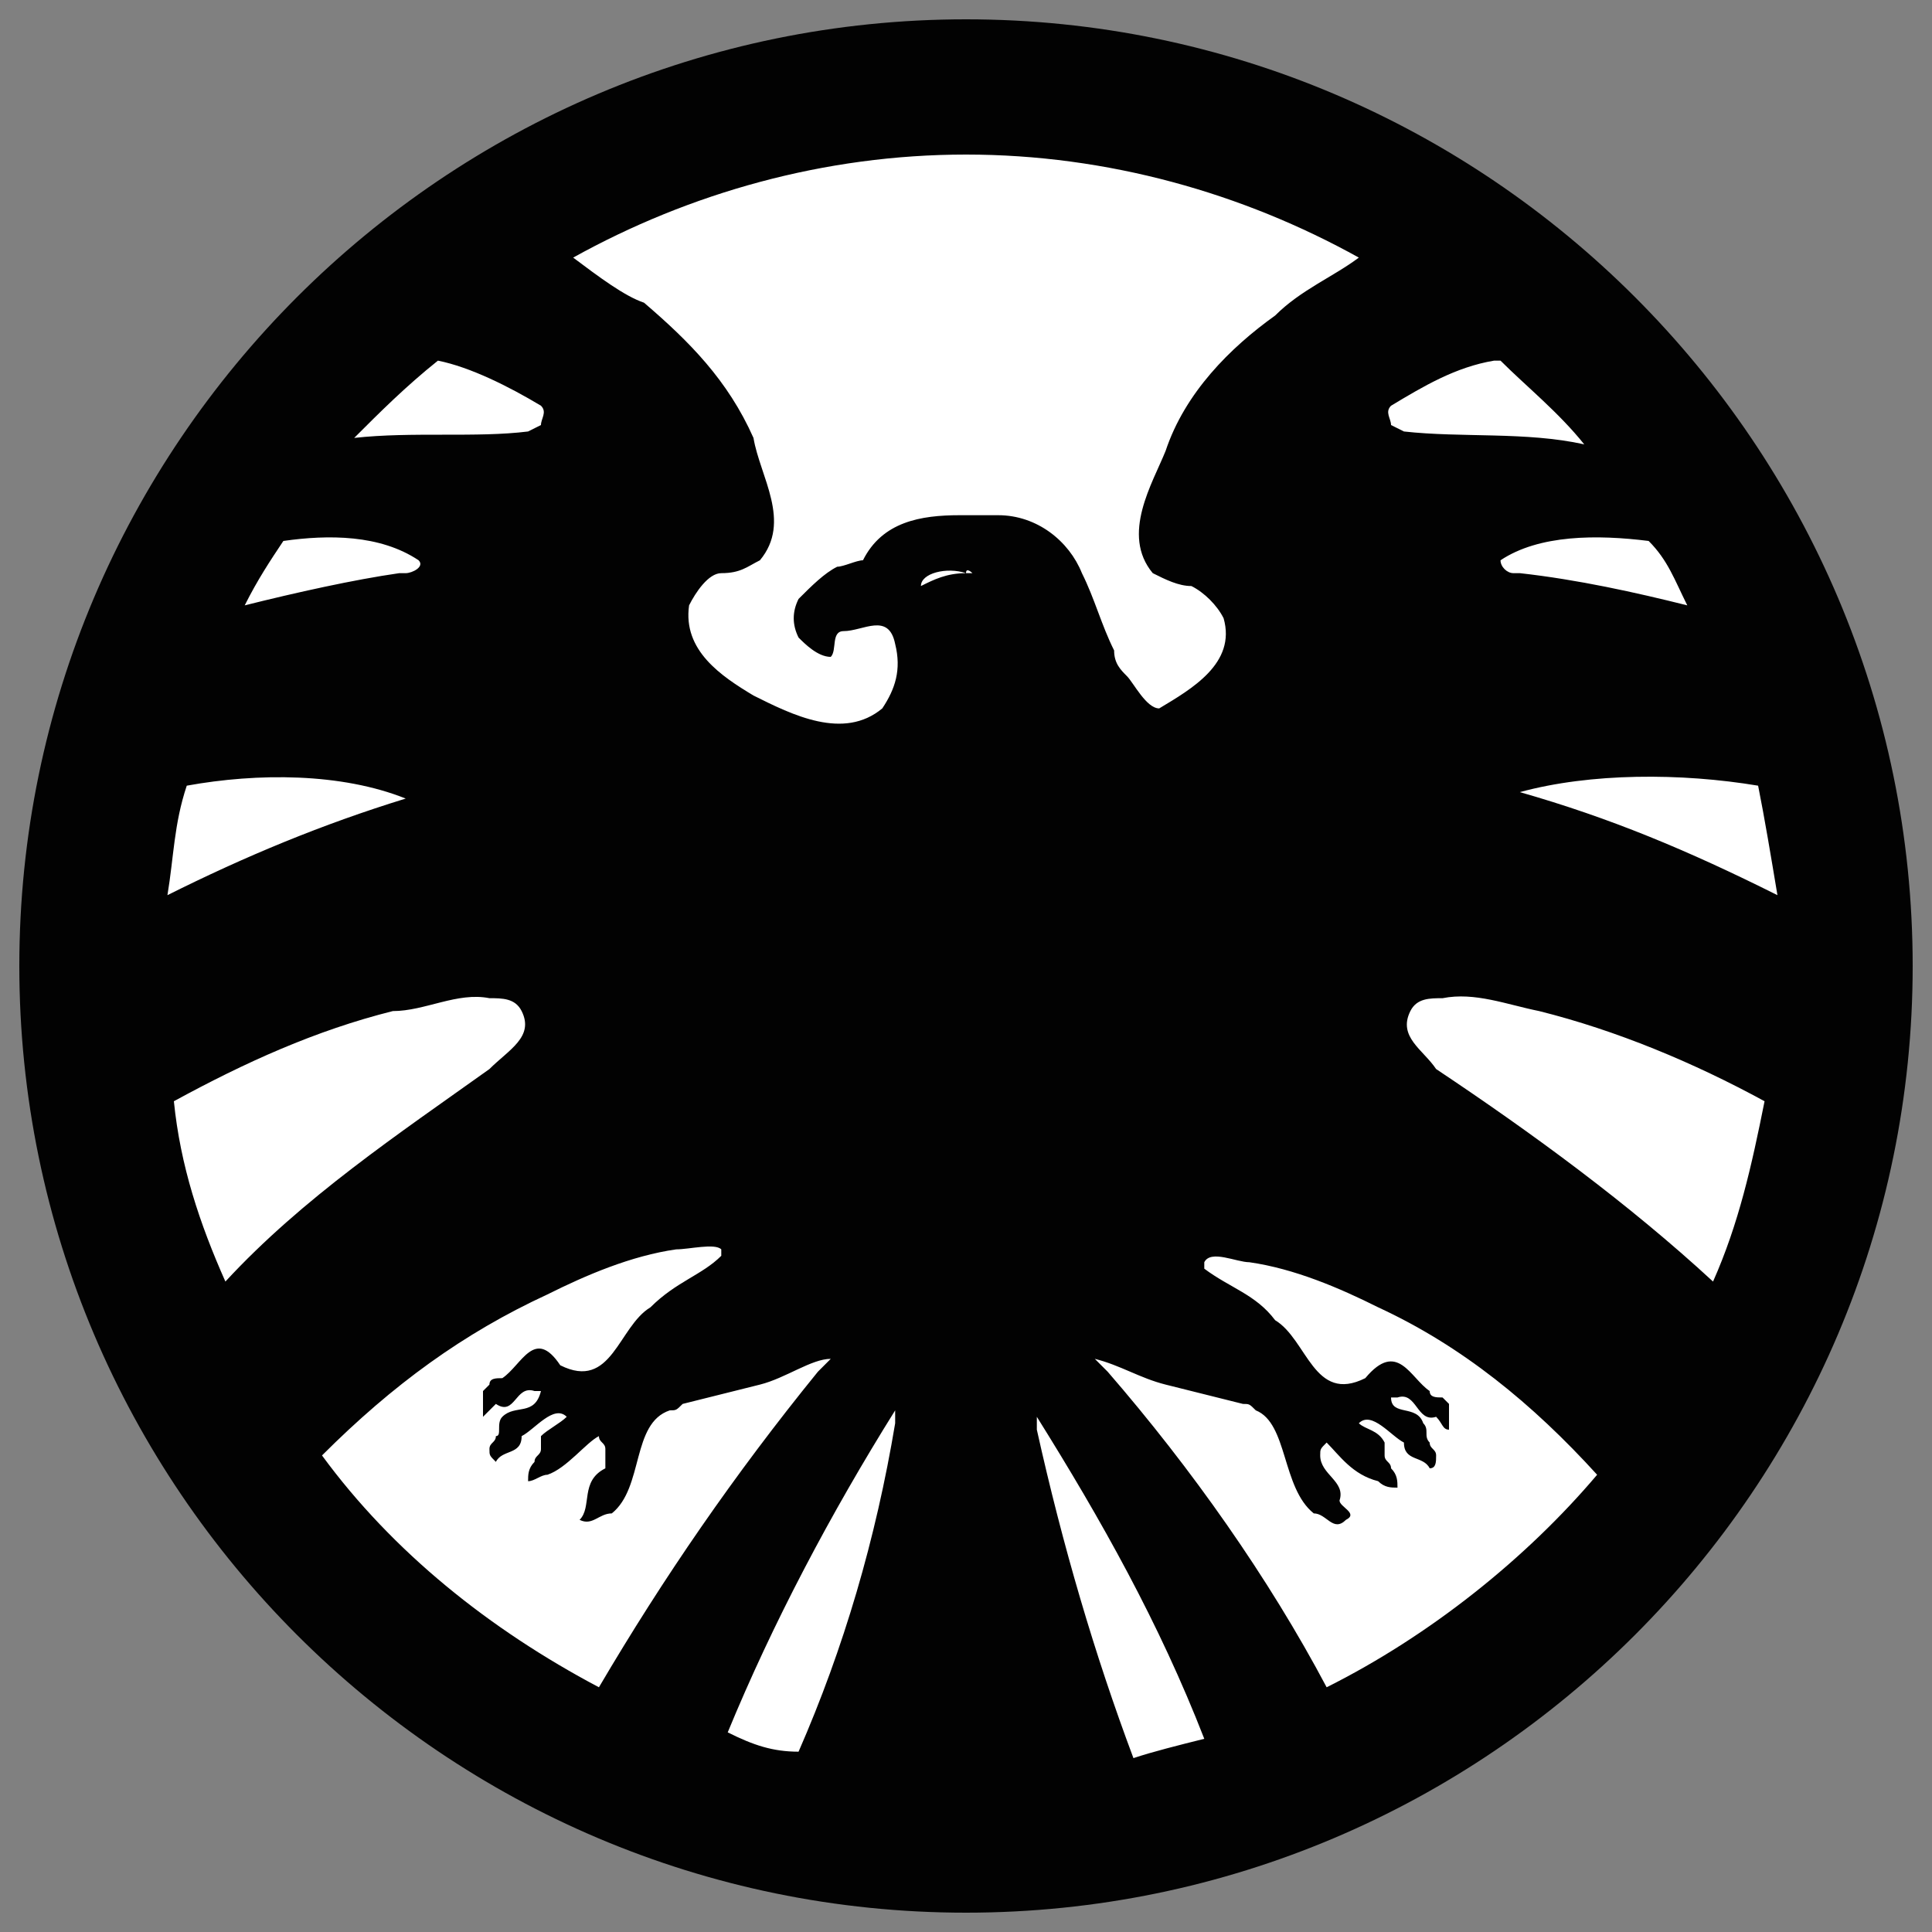 <?xml version="1.0" encoding="utf-8"?>
<!-- Generator: Adobe Illustrator 27.7.0, SVG Export Plug-In . SVG Version: 6.00 Build 0)  -->
<svg version="1.1" id="Layer_1" xmlns="http://www.w3.org/2000/svg" xmlns:xlink="http://www.w3.org/1999/xlink" x="0px" y="0px"
	 viewBox="0 0 30 30" style="enable-background:new 0 0 30 30;" xml:space="preserve">
<rect x="0" y="0" width="30" height="30" fill="#808080" stroke="none"/>
<style type="text/css">
	.st0{fill:#FFFFFF;}
	.st1{clip-path:url(#SVGID_00000035496416969073312920000010108084112571217807_);}
	.st2{fill:#020202;}
</style>
<g id="Layer_1-2">
	<path class="st0" d="M29,15.1c0,7.6-6.2,13.8-13.8,13.8S1.4,22.7,1.4,15.1S7.6,1.3,15.2,1.3S29,7.5,29,15.1"/>
	<path class="st0" d="M1,15.1C1,7.4,7.3,1.1,15.1,1.1s14.1,6.3,14.1,14.1s-6.3,14.1-14.1,14.1S1,22.9,1,15.1"/>
	<g>
		<defs>
			<rect id="SVGID_1_" x="0.3" y="0.3" width="29.5" height="29.5"/>
		</defs>
		<clipPath id="SVGID_00000145747567389419113550000002215438007792450466_">
			<use xlink:href="#SVGID_1_"  style="overflow:visible;"/>
		</clipPath>
		<g style="clip-path:url(#SVGID_00000145747567389419113550000002215438007792450466_);">
			<path class="st2" d="M22.3,16.6c-0.2-0.3-0.6-0.5-0.4-0.9c0.1-0.2,0.3-0.2,0.5-0.2l0,0c0.5-0.1,1,0.1,1.5,0.2
				c1.2,0.3,2.4,0.8,3.5,1.4c-0.2,1-0.4,1.9-0.8,2.8C25.3,18.7,23.8,17.6,22.3,16.6 M20.6,26.2c-0.9-1.7-2.1-3.4-3.4-4.9
				c0,0,0,0,0,0c-0.1-0.1-0.1-0.1-0.2-0.2c0.4,0.1,0.7,0.3,1.1,0.4c0.4,0.1,0.8,0.2,1.2,0.3c0.1,0,0.1,0,0.2,0.1
				c0.5,0.2,0.4,1.2,0.9,1.6c0.2,0,0.3,0.3,0.5,0.1c0,0,0,0,0,0c0.2-0.1-0.1-0.2-0.1-0.3c0.1-0.3-0.3-0.4-0.3-0.7
				c0-0.1,0-0.1,0.1-0.2c0.2,0.2,0.4,0.5,0.8,0.6c0.1,0.1,0.2,0.1,0.3,0.1v0c0-0.1,0-0.2-0.1-0.3c0-0.1-0.1-0.1-0.1-0.2
				c0-0.1,0-0.1,0-0.2c-0.1-0.2-0.3-0.2-0.4-0.3c0,0,0,0,0,0c0.2-0.2,0.5,0.2,0.7,0.3c0,0.3,0.3,0.2,0.4,0.4c0.1,0,0.1-0.1,0.1-0.2
				c0-0.1-0.1-0.1-0.1-0.2c-0.1-0.1,0-0.2-0.1-0.3c-0.1-0.3-0.5-0.1-0.5-0.4c0,0,0.1,0,0.1,0c0.3-0.1,0.3,0.4,0.6,0.3
				c0.1,0.1,0.1,0.2,0.2,0.2l0,0c0-0.1,0-0.3,0-0.4v0c0,0-0.1-0.1-0.1-0.1c0,0,0,0,0,0l0,0c-0.1,0-0.2,0-0.2-0.1
				c-0.3-0.2-0.5-0.8-1-0.2c-0.8,0.4-0.9-0.6-1.4-0.9c-0.3-0.4-0.7-0.5-1.1-0.8c0,0,0,0,0-0.1c0.1-0.2,0.5,0,0.7,0
				c0.7,0.1,1.4,0.4,2,0.7c1.3,0.6,2.4,1.5,3.4,2.6C23.7,24.2,22.2,25.4,20.6,26.2 M11.3,26.9c0.7-1.7,1.6-3.4,2.6-5
				c0,0.1,0,0.1,0,0.2c-0.3,1.8-0.8,3.5-1.5,5.1C12,27.2,11.7,27.1,11.3,26.9 M8.5,20.1c0.6-0.3,1.3-0.6,2-0.7c0.2,0,0.6-0.1,0.7,0
				c0,0,0,0,0,0.1c-0.3,0.3-0.7,0.4-1.1,0.8c-0.5,0.3-0.6,1.3-1.4,0.9c-0.4-0.6-0.6,0-0.9,0.2c-0.1,0-0.2,0-0.2,0.1l0,0c0,0,0,0,0,0
				c0,0-0.1,0.1-0.1,0.1v0c0,0.1,0,0.3,0,0.4l0,0c0,0,0.1-0.1,0.2-0.2C8,22,8,21.5,8.3,21.6c0,0,0,0,0.1,0C8.3,22,8,21.8,7.8,22
				c-0.1,0.1,0,0.3-0.1,0.3c0,0.1-0.1,0.1-0.1,0.2c0,0.1,0,0.1,0.1,0.2c0.1-0.2,0.4-0.1,0.4-0.4c0.2-0.1,0.5-0.5,0.7-0.3
				c0,0,0,0,0,0c-0.1,0.1-0.3,0.2-0.4,0.3c0,0.1,0,0.1,0,0.2c0,0.1-0.1,0.1-0.1,0.2c-0.1,0.1-0.1,0.2-0.1,0.3c0,0,0,0,0,0
				c0.1,0,0.2-0.1,0.3-0.1c0.3-0.1,0.6-0.5,0.8-0.6c0,0.1,0.1,0.1,0.1,0.2c0,0.1,0,0.2,0,0.3C9,23,9.2,23.4,9,23.6c0,0,0,0,0,0
				c0.2,0.1,0.3-0.1,0.5-0.1c0.5-0.4,0.3-1.4,0.9-1.6c0.1,0,0.1,0,0.2-0.1c0.4-0.1,0.8-0.2,1.2-0.3c0.4-0.1,0.8-0.4,1.1-0.4
				c-0.1,0.1-0.1,0.1-0.2,0.2c0,0,0,0,0,0c-1.3,1.6-2.4,3.2-3.4,4.9c-1.7-0.9-3.2-2.1-4.3-3.6C6.1,21.5,7.2,20.7,8.5,20.1 M2.7,17.1
				c1.1-0.6,2.2-1.1,3.4-1.4c0.5,0,1-0.3,1.5-0.2l0,0c0.2,0,0.4,0,0.5,0.2c0.2,0.4-0.2,0.6-0.5,0.9c-1.4,1-2.9,2-4.1,3.3
				C3.1,19,2.8,18.1,2.7,17.1 M6.3,12.4L6.3,12.4c-1.3,0.4-2.5,0.9-3.7,1.5c0.1-0.6,0.1-1.1,0.3-1.7C4,12,5.3,12,6.3,12.4
				C6.3,12.3,6.3,12.3,6.3,12.4C6.3,12.4,6.3,12.4,6.3,12.4 M6.5,8.7c0.1,0.1-0.1,0.2-0.2,0.2c0,0,0,0-0.1,0C5.5,9,4.6,9.2,3.8,9.4
				C4,9,4.2,8.7,4.4,8.4C5.1,8.3,5.9,8.3,6.5,8.7 M6.8,5.6C7.3,5.7,7.9,6,8.4,6.3c0.1,0.1,0,0.2,0,0.3L8.2,6.7c0,0,0,0,0,0l0,0
				c-0.8,0.1-1.8,0-2.7,0.1C5.9,6.4,6.3,6,6.8,5.6 M15.1,8.9c0,0-0.1,0-0.1,0c-0.3,0-0.5,0.1-0.7,0.2c0-0.2,0.4-0.3,0.7-0.2
				C15,8.8,15.1,8.9,15.1,8.9 M17.6,27.3c-0.6-1.6-1.1-3.3-1.5-5.1c0-0.1,0-0.1,0-0.2c1,1.6,1.9,3.2,2.6,5
				C18.3,27.1,17.9,27.2,17.6,27.3 M17.9,8.9c0.2,0.1,0.4,0.2,0.6,0.2c0.2,0.1,0.4,0.3,0.5,0.5c0.2,0.7-0.5,1.1-1,1.4
				c-0.2,0-0.4-0.4-0.5-0.5c-0.1-0.1-0.2-0.2-0.2-0.4c-0.2-0.4-0.3-0.8-0.5-1.2c-0.2-0.5-0.7-0.9-1.3-0.9c-0.2,0-0.4,0-0.6,0
				c-0.6,0-1.2,0.1-1.5,0.7c-0.1,0-0.3,0.1-0.4,0.1c-0.2,0.1-0.4,0.3-0.6,0.5c-0.1,0.2-0.1,0.4,0,0.6c0,0,0,0,0,0
				c0.1,0.1,0.3,0.3,0.5,0.3c0.1-0.1,0-0.4,0.2-0.4c0.3,0,0.7-0.3,0.8,0.2c0.1,0.4,0,0.7-0.2,1c-0.6,0.5-1.4,0.1-2-0.2c0,0,0,0,0,0
				c-0.5-0.3-1.1-0.7-1-1.4c0.1-0.2,0.3-0.5,0.5-0.5c0.3,0,0.4-0.1,0.6-0.2c0.5-0.6,0-1.3-0.1-1.9c-0.4-0.9-1-1.5-1.7-2.1
				C9.7,4.6,9.3,4.3,8.9,4c1.8-1,3.9-1.6,6.1-1.6S19.3,3,21.1,4c-0.4,0.3-0.9,0.5-1.3,0.9c-0.7,0.5-1.4,1.2-1.7,2.1
				C17.9,7.5,17.4,8.3,17.9,8.9 M21.8,6.7L21.8,6.7C21.8,6.7,21.8,6.7,21.8,6.7l-0.2-0.1c0-0.1-0.1-0.2,0-0.3c0.5-0.3,1-0.6,1.6-0.7
				c0,0,0,0,0.1,0c0.4,0.4,0.9,0.8,1.3,1.3C23.7,6.7,22.7,6.8,21.8,6.7 M26.2,9.4c-0.8-0.2-1.7-0.4-2.6-0.5c0,0,0,0-0.1,0
				c-0.1,0-0.2-0.1-0.2-0.2c0.6-0.4,1.5-0.4,2.3-0.3C25.9,8.7,26,9,26.2,9.4 M23.6,12.3c1.1-0.3,2.5-0.3,3.7-0.1
				c0.1,0.5,0.2,1.1,0.3,1.7C26.2,13.2,25,12.7,23.6,12.3L23.6,12.3C23.6,12.3,23.6,12.3,23.6,12.3C23.6,12.3,23.6,12.3,23.6,12.3
				 M15,0.3C6.9,0.3,0.3,6.9,0.3,15S6.9,29.7,15,29.7S29.7,23.1,29.7,15S23.1,0.3,15,0.3"/>
		</g>
	</g>
</g>
</svg>
